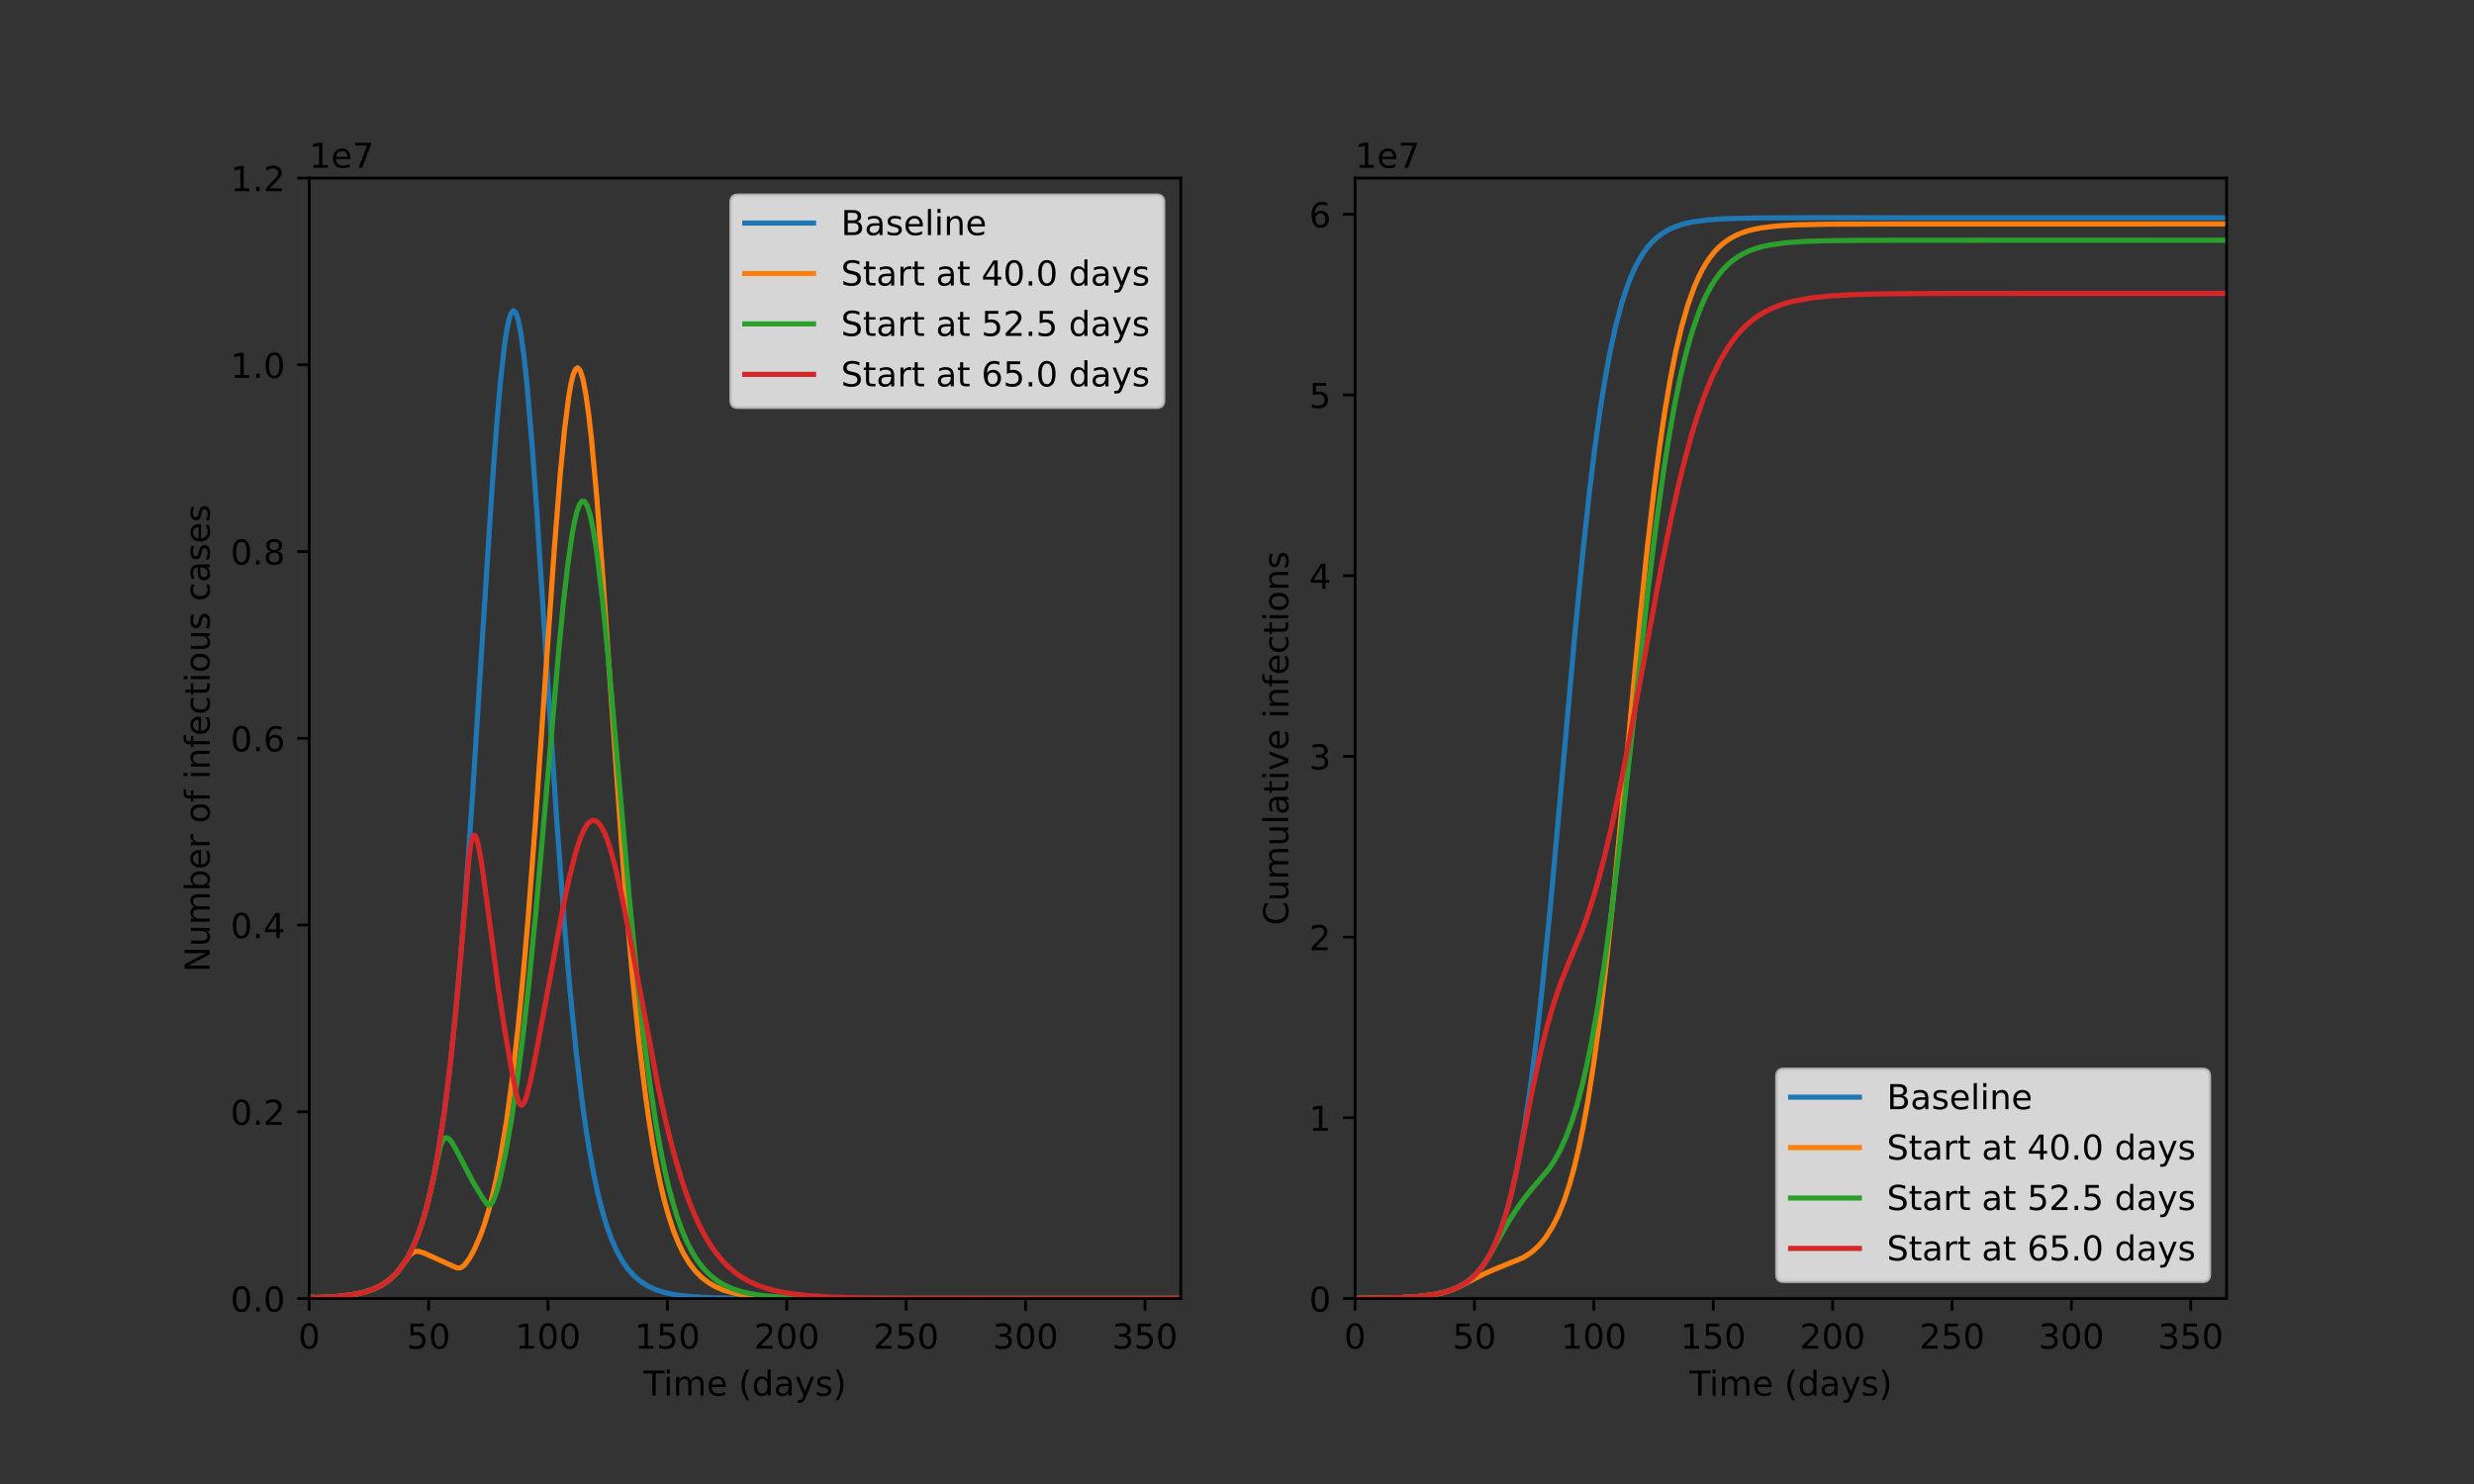 <?xml version="1.0" encoding="utf-8" standalone="no"?>
<!DOCTYPE svg PUBLIC "-//W3C//DTD SVG 1.1//EN"
  "http://www.w3.org/Graphics/SVG/1.1/DTD/svg11.dtd">
<!-- Created with matplotlib (https://matplotlib.org/) -->
<svg height="432pt" version="1.1" viewBox="0 0 720 432" width="720pt" xmlns="http://www.w3.org/2000/svg" xmlns:xlink="http://www.w3.org/1999/xlink">
 <rect x="0" y="0" width="720" height="432" fill="#333333" stroke="none"/>
 <defs>
  <style type="text/css">*{stroke-linecap:butt;stroke-linejoin:round;}</style>
 </defs>
 <g id="figure_1">
  <g id="patch_1">
   <path d="M 0 432 
L 720 432 
L 720 0 
L 0 0 
z
" style="fill:none;"/>
  </g>
  <g id="axes_1">
   <g id="patch_2">
    <path d="M 90 378 
L 343.636 378 
L 343.636 51.84 
L 90 51.84 
z
" style="fill:none;"/>
   </g>
   <g id="matplotlib.axis_1">
    <g id="xtick_1">
     <g id="line2d_1">
      <defs>
       <path d="M 0 0 
L 0 3.5 
" id="m718ac83144" style="stroke:#000000;stroke-width:0.8;"/>
      </defs>
      <g>
       <use style="stroke:#000000;stroke-width:0.8;" x="90" xlink:href="#m718ac83144" y="378"/>
      </g>
     </g>
     <g id="text_1">
      <!-- 0 -->
      <g transform="translate(86.819 392.598)scale(0.1 -0.1)">
       <defs>
        <path d="M 31.781 66.406 
Q 24.172 66.406 20.328 58.906 
Q 16.5 51.422 16.5 36.375 
Q 16.5 21.391 20.328 13.891 
Q 24.172 6.391 31.781 6.391 
Q 39.453 6.391 43.281 13.891 
Q 47.125 21.391 47.125 36.375 
Q 47.125 51.422 43.281 58.906 
Q 39.453 66.406 31.781 66.406 
z
M 31.781 74.219 
Q 44.047 74.219 50.516 64.516 
Q 56.984 54.828 56.984 36.375 
Q 56.984 17.969 50.516 8.266 
Q 44.047 -1.422 31.781 -1.422 
Q 19.531 -1.422 13.062 8.266 
Q 6.594 17.969 6.594 36.375 
Q 6.594 54.828 13.062 64.516 
Q 19.531 74.219 31.781 74.219 
z
" id="DejaVuSans-48"/>
       </defs>
       <use xlink:href="#DejaVuSans-48"/>
      </g>
     </g>
    </g>
    <g id="xtick_2">
     <g id="line2d_2">
      <g>
       <use style="stroke:#000000;stroke-width:0.8;" x="124.745" xlink:href="#m718ac83144" y="378"/>
      </g>
     </g>
     <g id="text_2">
      <!-- 50 -->
      <g transform="translate(118.382 392.598)scale(0.1 -0.1)">
       <defs>
        <path d="M 10.797 72.906 
L 49.516 72.906 
L 49.516 64.594 
L 19.828 64.594 
L 19.828 46.734 
Q 21.969 47.469 24.109 47.828 
Q 26.266 48.188 28.422 48.188 
Q 40.625 48.188 47.75 41.5 
Q 54.891 34.812 54.891 23.391 
Q 54.891 11.625 47.562 5.094 
Q 40.234 -1.422 26.906 -1.422 
Q 22.312 -1.422 17.547 -0.641 
Q 12.797 0.141 7.719 1.703 
L 7.719 11.625 
Q 12.109 9.234 16.797 8.062 
Q 21.484 6.891 26.703 6.891 
Q 35.156 6.891 40.078 11.328 
Q 45.016 15.766 45.016 23.391 
Q 45.016 31 40.078 35.438 
Q 35.156 39.891 26.703 39.891 
Q 22.75 39.891 18.812 39.016 
Q 14.891 38.141 10.797 36.281 
z
" id="DejaVuSans-53"/>
       </defs>
       <use xlink:href="#DejaVuSans-53"/>
       <use x="63.623" xlink:href="#DejaVuSans-48"/>
      </g>
     </g>
    </g>
    <g id="xtick_3">
     <g id="line2d_3">
      <g>
       <use style="stroke:#000000;stroke-width:0.8;" x="159.489" xlink:href="#m718ac83144" y="378"/>
      </g>
     </g>
     <g id="text_3">
      <!-- 100 -->
      <g transform="translate(149.946 392.598)scale(0.1 -0.1)">
       <defs>
        <path d="M 12.406 8.297 
L 28.516 8.297 
L 28.516 63.922 
L 10.984 60.406 
L 10.984 69.391 
L 28.422 72.906 
L 38.281 72.906 
L 38.281 8.297 
L 54.391 8.297 
L 54.391 0 
L 12.406 0 
z
" id="DejaVuSans-49"/>
       </defs>
       <use xlink:href="#DejaVuSans-49"/>
       <use x="63.623" xlink:href="#DejaVuSans-48"/>
       <use x="127.246" xlink:href="#DejaVuSans-48"/>
      </g>
     </g>
    </g>
    <g id="xtick_4">
     <g id="line2d_4">
      <g>
       <use style="stroke:#000000;stroke-width:0.8;" x="194.234" xlink:href="#m718ac83144" y="378"/>
      </g>
     </g>
     <g id="text_4">
      <!-- 150 -->
      <g transform="translate(184.69 392.598)scale(0.1 -0.1)">
       <use xlink:href="#DejaVuSans-49"/>
       <use x="63.623" xlink:href="#DejaVuSans-53"/>
       <use x="127.246" xlink:href="#DejaVuSans-48"/>
      </g>
     </g>
    </g>
    <g id="xtick_5">
     <g id="line2d_5">
      <g>
       <use style="stroke:#000000;stroke-width:0.8;" x="228.979" xlink:href="#m718ac83144" y="378"/>
      </g>
     </g>
     <g id="text_5">
      <!-- 200 -->
      <g transform="translate(219.435 392.598)scale(0.1 -0.1)">
       <defs>
        <path d="M 19.188 8.297 
L 53.609 8.297 
L 53.609 0 
L 7.328 0 
L 7.328 8.297 
Q 12.938 14.109 22.625 23.891 
Q 32.328 33.688 34.812 36.531 
Q 39.547 41.844 41.422 45.531 
Q 43.312 49.219 43.312 52.781 
Q 43.312 58.594 39.234 62.25 
Q 35.156 65.922 28.609 65.922 
Q 23.969 65.922 18.812 64.312 
Q 13.672 62.703 7.812 59.422 
L 7.812 69.391 
Q 13.766 71.781 18.938 73 
Q 24.125 74.219 28.422 74.219 
Q 39.75 74.219 46.484 68.547 
Q 53.219 62.891 53.219 53.422 
Q 53.219 48.922 51.531 44.891 
Q 49.859 40.875 45.406 35.406 
Q 44.188 33.984 37.641 27.219 
Q 31.109 20.453 19.188 8.297 
z
" id="DejaVuSans-50"/>
       </defs>
       <use xlink:href="#DejaVuSans-50"/>
       <use x="63.623" xlink:href="#DejaVuSans-48"/>
       <use x="127.246" xlink:href="#DejaVuSans-48"/>
      </g>
     </g>
    </g>
    <g id="xtick_6">
     <g id="line2d_6">
      <g>
       <use style="stroke:#000000;stroke-width:0.8;" x="263.724" xlink:href="#m718ac83144" y="378"/>
      </g>
     </g>
     <g id="text_6">
      <!-- 250 -->
      <g transform="translate(254.18 392.598)scale(0.1 -0.1)">
       <use xlink:href="#DejaVuSans-50"/>
       <use x="63.623" xlink:href="#DejaVuSans-53"/>
       <use x="127.246" xlink:href="#DejaVuSans-48"/>
      </g>
     </g>
    </g>
    <g id="xtick_7">
     <g id="line2d_7">
      <g>
       <use style="stroke:#000000;stroke-width:0.8;" x="298.468" xlink:href="#m718ac83144" y="378"/>
      </g>
     </g>
     <g id="text_7">
      <!-- 300 -->
      <g transform="translate(288.924 392.598)scale(0.1 -0.1)">
       <defs>
        <path d="M 40.578 39.312 
Q 47.656 37.797 51.625 33 
Q 55.609 28.219 55.609 21.188 
Q 55.609 10.406 48.188 4.484 
Q 40.766 -1.422 27.094 -1.422 
Q 22.516 -1.422 17.656 -0.516 
Q 12.797 0.391 7.625 2.203 
L 7.625 11.719 
Q 11.719 9.328 16.594 8.109 
Q 21.484 6.891 26.812 6.891 
Q 36.078 6.891 40.938 10.547 
Q 45.797 14.203 45.797 21.188 
Q 45.797 27.641 41.281 31.266 
Q 36.766 34.906 28.719 34.906 
L 20.219 34.906 
L 20.219 43.016 
L 29.109 43.016 
Q 36.375 43.016 40.234 45.922 
Q 44.094 48.828 44.094 54.297 
Q 44.094 59.906 40.109 62.906 
Q 36.141 65.922 28.719 65.922 
Q 24.656 65.922 20.016 65.031 
Q 15.375 64.156 9.812 62.312 
L 9.812 71.094 
Q 15.438 72.656 20.344 73.438 
Q 25.25 74.219 29.594 74.219 
Q 40.828 74.219 47.359 69.109 
Q 53.906 64.016 53.906 55.328 
Q 53.906 49.266 50.438 45.094 
Q 46.969 40.922 40.578 39.312 
z
" id="DejaVuSans-51"/>
       </defs>
       <use xlink:href="#DejaVuSans-51"/>
       <use x="63.623" xlink:href="#DejaVuSans-48"/>
       <use x="127.246" xlink:href="#DejaVuSans-48"/>
      </g>
     </g>
    </g>
    <g id="xtick_8">
     <g id="line2d_8">
      <g>
       <use style="stroke:#000000;stroke-width:0.8;" x="333.213" xlink:href="#m718ac83144" y="378"/>
      </g>
     </g>
     <g id="text_8">
      <!-- 350 -->
      <g transform="translate(323.669 392.598)scale(0.1 -0.1)">
       <use xlink:href="#DejaVuSans-51"/>
       <use x="63.623" xlink:href="#DejaVuSans-53"/>
       <use x="127.246" xlink:href="#DejaVuSans-48"/>
      </g>
     </g>
    </g>
    <g id="text_9">
     <!-- Time (days) -->
     <g transform="translate(187.292 406.277)scale(0.1 -0.1)">
      <defs>
       <path d="M -0.297 72.906 
L 61.375 72.906 
L 61.375 64.594 
L 35.5 64.594 
L 35.5 0 
L 25.594 0 
L 25.594 64.594 
L -0.297 64.594 
z
" id="DejaVuSans-84"/>
       <path d="M 9.422 54.688 
L 18.406 54.688 
L 18.406 0 
L 9.422 0 
z
M 9.422 75.984 
L 18.406 75.984 
L 18.406 64.594 
L 9.422 64.594 
z
" id="DejaVuSans-105"/>
       <path d="M 52 44.188 
Q 55.375 50.25 60.062 53.125 
Q 64.75 56 71.094 56 
Q 79.641 56 84.281 50.016 
Q 88.922 44.047 88.922 33.016 
L 88.922 0 
L 79.891 0 
L 79.891 32.719 
Q 79.891 40.578 77.094 44.375 
Q 74.312 48.188 68.609 48.188 
Q 61.625 48.188 57.562 43.547 
Q 53.516 38.922 53.516 30.906 
L 53.516 0 
L 44.484 0 
L 44.484 32.719 
Q 44.484 40.625 41.703 44.406 
Q 38.922 48.188 33.109 48.188 
Q 26.219 48.188 22.156 43.531 
Q 18.109 38.875 18.109 30.906 
L 18.109 0 
L 9.078 0 
L 9.078 54.688 
L 18.109 54.688 
L 18.109 46.188 
Q 21.188 51.219 25.484 53.609 
Q 29.781 56 35.688 56 
Q 41.656 56 45.828 52.969 
Q 50 49.953 52 44.188 
z
" id="DejaVuSans-109"/>
       <path d="M 56.203 29.594 
L 56.203 25.203 
L 14.891 25.203 
Q 15.484 15.922 20.484 11.062 
Q 25.484 6.203 34.422 6.203 
Q 39.594 6.203 44.453 7.469 
Q 49.312 8.734 54.109 11.281 
L 54.109 2.781 
Q 49.266 0.734 44.188 -0.344 
Q 39.109 -1.422 33.891 -1.422 
Q 20.797 -1.422 13.156 6.188 
Q 5.516 13.812 5.516 26.812 
Q 5.516 40.234 12.766 48.109 
Q 20.016 56 32.328 56 
Q 43.359 56 49.781 48.891 
Q 56.203 41.797 56.203 29.594 
z
M 47.219 32.234 
Q 47.125 39.594 43.094 43.984 
Q 39.062 48.391 32.422 48.391 
Q 24.906 48.391 20.391 44.141 
Q 15.875 39.891 15.188 32.172 
z
" id="DejaVuSans-101"/>
       <path id="DejaVuSans-32"/>
       <path d="M 31 75.875 
Q 24.469 64.656 21.281 53.656 
Q 18.109 42.672 18.109 31.391 
Q 18.109 20.125 21.312 9.062 
Q 24.516 -2 31 -13.188 
L 23.188 -13.188 
Q 15.875 -1.703 12.234 9.375 
Q 8.594 20.453 8.594 31.391 
Q 8.594 42.281 12.203 53.312 
Q 15.828 64.359 23.188 75.875 
z
" id="DejaVuSans-40"/>
       <path d="M 45.406 46.391 
L 45.406 75.984 
L 54.391 75.984 
L 54.391 0 
L 45.406 0 
L 45.406 8.203 
Q 42.578 3.328 38.25 0.953 
Q 33.938 -1.422 27.875 -1.422 
Q 17.969 -1.422 11.734 6.484 
Q 5.516 14.406 5.516 27.297 
Q 5.516 40.188 11.734 48.094 
Q 17.969 56 27.875 56 
Q 33.938 56 38.25 53.625 
Q 42.578 51.266 45.406 46.391 
z
M 14.797 27.297 
Q 14.797 17.391 18.875 11.75 
Q 22.953 6.109 30.078 6.109 
Q 37.203 6.109 41.297 11.75 
Q 45.406 17.391 45.406 27.297 
Q 45.406 37.203 41.297 42.844 
Q 37.203 48.484 30.078 48.484 
Q 22.953 48.484 18.875 42.844 
Q 14.797 37.203 14.797 27.297 
z
" id="DejaVuSans-100"/>
       <path d="M 34.281 27.484 
Q 23.391 27.484 19.188 25 
Q 14.984 22.516 14.984 16.5 
Q 14.984 11.719 18.141 8.906 
Q 21.297 6.109 26.703 6.109 
Q 34.188 6.109 38.703 11.406 
Q 43.219 16.703 43.219 25.484 
L 43.219 27.484 
z
M 52.203 31.203 
L 52.203 0 
L 43.219 0 
L 43.219 8.297 
Q 40.141 3.328 35.547 0.953 
Q 30.953 -1.422 24.312 -1.422 
Q 15.922 -1.422 10.953 3.297 
Q 6 8.016 6 15.922 
Q 6 25.141 12.172 29.828 
Q 18.359 34.516 30.609 34.516 
L 43.219 34.516 
L 43.219 35.406 
Q 43.219 41.609 39.141 45 
Q 35.062 48.391 27.688 48.391 
Q 23 48.391 18.547 47.266 
Q 14.109 46.141 10.016 43.891 
L 10.016 52.203 
Q 14.938 54.109 19.578 55.047 
Q 24.219 56 28.609 56 
Q 40.484 56 46.344 49.844 
Q 52.203 43.703 52.203 31.203 
z
" id="DejaVuSans-97"/>
       <path d="M 32.172 -5.078 
Q 28.375 -14.844 24.75 -17.812 
Q 21.141 -20.797 15.094 -20.797 
L 7.906 -20.797 
L 7.906 -13.281 
L 13.188 -13.281 
Q 16.891 -13.281 18.938 -11.516 
Q 21 -9.766 23.484 -3.219 
L 25.094 0.875 
L 2.984 54.688 
L 12.5 54.688 
L 29.594 11.922 
L 46.688 54.688 
L 56.203 54.688 
z
" id="DejaVuSans-121"/>
       <path d="M 44.281 53.078 
L 44.281 44.578 
Q 40.484 46.531 36.375 47.5 
Q 32.281 48.484 27.875 48.484 
Q 21.188 48.484 17.844 46.438 
Q 14.5 44.391 14.5 40.281 
Q 14.5 37.156 16.891 35.375 
Q 19.281 33.594 26.516 31.984 
L 29.594 31.297 
Q 39.156 29.25 43.188 25.516 
Q 47.219 21.781 47.219 15.094 
Q 47.219 7.469 41.188 3.016 
Q 35.156 -1.422 24.609 -1.422 
Q 20.219 -1.422 15.453 -0.562 
Q 10.688 0.297 5.422 2 
L 5.422 11.281 
Q 10.406 8.688 15.234 7.391 
Q 20.062 6.109 24.812 6.109 
Q 31.156 6.109 34.562 8.281 
Q 37.984 10.453 37.984 14.406 
Q 37.984 18.062 35.516 20.016 
Q 33.062 21.969 24.703 23.781 
L 21.578 24.516 
Q 13.234 26.266 9.516 29.906 
Q 5.812 33.547 5.812 39.891 
Q 5.812 47.609 11.281 51.797 
Q 16.75 56 26.812 56 
Q 31.781 56 36.172 55.266 
Q 40.578 54.547 44.281 53.078 
z
" id="DejaVuSans-115"/>
       <path d="M 8.016 75.875 
L 15.828 75.875 
Q 23.141 64.359 26.781 53.312 
Q 30.422 42.281 30.422 31.391 
Q 30.422 20.453 26.781 9.375 
Q 23.141 -1.703 15.828 -13.188 
L 8.016 -13.188 
Q 14.5 -2 17.703 9.062 
Q 20.906 20.125 20.906 31.391 
Q 20.906 42.672 17.703 53.656 
Q 14.5 64.656 8.016 75.875 
z
" id="DejaVuSans-41"/>
      </defs>
      <use xlink:href="#DejaVuSans-84"/>
      <use x="57.959" xlink:href="#DejaVuSans-105"/>
      <use x="85.742" xlink:href="#DejaVuSans-109"/>
      <use x="183.154" xlink:href="#DejaVuSans-101"/>
      <use x="244.678" xlink:href="#DejaVuSans-32"/>
      <use x="276.465" xlink:href="#DejaVuSans-40"/>
      <use x="315.479" xlink:href="#DejaVuSans-100"/>
      <use x="378.955" xlink:href="#DejaVuSans-97"/>
      <use x="440.234" xlink:href="#DejaVuSans-121"/>
      <use x="499.414" xlink:href="#DejaVuSans-115"/>
      <use x="551.514" xlink:href="#DejaVuSans-41"/>
     </g>
    </g>
   </g>
   <g id="matplotlib.axis_2">
    <g id="ytick_1">
     <g id="line2d_9">
      <defs>
       <path d="M 0 0 
L -3.5 0 
" id="ma19f342ed1" style="stroke:#000000;stroke-width:0.8;"/>
      </defs>
      <g>
       <use style="stroke:#000000;stroke-width:0.8;" x="90" xlink:href="#ma19f342ed1" y="378"/>
      </g>
     </g>
     <g id="text_10">
      <!-- 0.0 -->
      <g transform="translate(67.097 381.799)scale(0.1 -0.1)">
       <defs>
        <path d="M 10.688 12.406 
L 21 12.406 
L 21 0 
L 10.688 0 
z
" id="DejaVuSans-46"/>
       </defs>
       <use xlink:href="#DejaVuSans-48"/>
       <use x="63.623" xlink:href="#DejaVuSans-46"/>
       <use x="95.41" xlink:href="#DejaVuSans-48"/>
      </g>
     </g>
    </g>
    <g id="ytick_2">
     <g id="line2d_10">
      <g>
       <use style="stroke:#000000;stroke-width:0.8;" x="90" xlink:href="#ma19f342ed1" y="323.64"/>
      </g>
     </g>
     <g id="text_11">
      <!-- 0.2 -->
      <g transform="translate(67.097 327.439)scale(0.1 -0.1)">
       <use xlink:href="#DejaVuSans-48"/>
       <use x="63.623" xlink:href="#DejaVuSans-46"/>
       <use x="95.41" xlink:href="#DejaVuSans-50"/>
      </g>
     </g>
    </g>
    <g id="ytick_3">
     <g id="line2d_11">
      <g>
       <use style="stroke:#000000;stroke-width:0.8;" x="90" xlink:href="#ma19f342ed1" y="269.28"/>
      </g>
     </g>
     <g id="text_12">
      <!-- 0.4 -->
      <g transform="translate(67.097 273.079)scale(0.1 -0.1)">
       <defs>
        <path d="M 37.797 64.312 
L 12.891 25.391 
L 37.797 25.391 
z
M 35.203 72.906 
L 47.609 72.906 
L 47.609 25.391 
L 58.016 25.391 
L 58.016 17.188 
L 47.609 17.188 
L 47.609 0 
L 37.797 0 
L 37.797 17.188 
L 4.891 17.188 
L 4.891 26.703 
z
" id="DejaVuSans-52"/>
       </defs>
       <use xlink:href="#DejaVuSans-48"/>
       <use x="63.623" xlink:href="#DejaVuSans-46"/>
       <use x="95.41" xlink:href="#DejaVuSans-52"/>
      </g>
     </g>
    </g>
    <g id="ytick_4">
     <g id="line2d_12">
      <g>
       <use style="stroke:#000000;stroke-width:0.8;" x="90" xlink:href="#ma19f342ed1" y="214.92"/>
      </g>
     </g>
     <g id="text_13">
      <!-- 0.6 -->
      <g transform="translate(67.097 218.719)scale(0.1 -0.1)">
       <defs>
        <path d="M 33.016 40.375 
Q 26.375 40.375 22.484 35.828 
Q 18.609 31.297 18.609 23.391 
Q 18.609 15.531 22.484 10.953 
Q 26.375 6.391 33.016 6.391 
Q 39.656 6.391 43.531 10.953 
Q 47.406 15.531 47.406 23.391 
Q 47.406 31.297 43.531 35.828 
Q 39.656 40.375 33.016 40.375 
z
M 52.594 71.297 
L 52.594 62.312 
Q 48.875 64.062 45.094 64.984 
Q 41.312 65.922 37.594 65.922 
Q 27.828 65.922 22.672 59.328 
Q 17.531 52.734 16.797 39.406 
Q 19.672 43.656 24.016 45.922 
Q 28.375 48.188 33.594 48.188 
Q 44.578 48.188 50.953 41.516 
Q 57.328 34.859 57.328 23.391 
Q 57.328 12.156 50.688 5.359 
Q 44.047 -1.422 33.016 -1.422 
Q 20.359 -1.422 13.672 8.266 
Q 6.984 17.969 6.984 36.375 
Q 6.984 53.656 15.188 63.938 
Q 23.391 74.219 37.203 74.219 
Q 40.922 74.219 44.703 73.484 
Q 48.484 72.75 52.594 71.297 
z
" id="DejaVuSans-54"/>
       </defs>
       <use xlink:href="#DejaVuSans-48"/>
       <use x="63.623" xlink:href="#DejaVuSans-46"/>
       <use x="95.41" xlink:href="#DejaVuSans-54"/>
      </g>
     </g>
    </g>
    <g id="ytick_5">
     <g id="line2d_13">
      <g>
       <use style="stroke:#000000;stroke-width:0.8;" x="90" xlink:href="#ma19f342ed1" y="160.56"/>
      </g>
     </g>
     <g id="text_14">
      <!-- 0.8 -->
      <g transform="translate(67.097 164.359)scale(0.1 -0.1)">
       <defs>
        <path d="M 31.781 34.625 
Q 24.75 34.625 20.719 30.859 
Q 16.703 27.094 16.703 20.516 
Q 16.703 13.922 20.719 10.156 
Q 24.75 6.391 31.781 6.391 
Q 38.812 6.391 42.859 10.172 
Q 46.922 13.969 46.922 20.516 
Q 46.922 27.094 42.891 30.859 
Q 38.875 34.625 31.781 34.625 
z
M 21.922 38.812 
Q 15.578 40.375 12.031 44.719 
Q 8.5 49.078 8.5 55.328 
Q 8.5 64.062 14.719 69.141 
Q 20.953 74.219 31.781 74.219 
Q 42.672 74.219 48.875 69.141 
Q 55.078 64.062 55.078 55.328 
Q 55.078 49.078 51.531 44.719 
Q 48 40.375 41.703 38.812 
Q 48.828 37.156 52.797 32.312 
Q 56.781 27.484 56.781 20.516 
Q 56.781 9.906 50.312 4.234 
Q 43.844 -1.422 31.781 -1.422 
Q 19.734 -1.422 13.25 4.234 
Q 6.781 9.906 6.781 20.516 
Q 6.781 27.484 10.781 32.312 
Q 14.797 37.156 21.922 38.812 
z
M 18.312 54.391 
Q 18.312 48.734 21.844 45.562 
Q 25.391 42.391 31.781 42.391 
Q 38.141 42.391 41.719 45.562 
Q 45.312 48.734 45.312 54.391 
Q 45.312 60.062 41.719 63.234 
Q 38.141 66.406 31.781 66.406 
Q 25.391 66.406 21.844 63.234 
Q 18.312 60.062 18.312 54.391 
z
" id="DejaVuSans-56"/>
       </defs>
       <use xlink:href="#DejaVuSans-48"/>
       <use x="63.623" xlink:href="#DejaVuSans-46"/>
       <use x="95.41" xlink:href="#DejaVuSans-56"/>
      </g>
     </g>
    </g>
    <g id="ytick_6">
     <g id="line2d_14">
      <g>
       <use style="stroke:#000000;stroke-width:0.8;" x="90" xlink:href="#ma19f342ed1" y="106.2"/>
      </g>
     </g>
     <g id="text_15">
      <!-- 1.0 -->
      <g transform="translate(67.097 109.999)scale(0.1 -0.1)">
       <use xlink:href="#DejaVuSans-49"/>
       <use x="63.623" xlink:href="#DejaVuSans-46"/>
       <use x="95.41" xlink:href="#DejaVuSans-48"/>
      </g>
     </g>
    </g>
    <g id="ytick_7">
     <g id="line2d_15">
      <g>
       <use style="stroke:#000000;stroke-width:0.8;" x="90" xlink:href="#ma19f342ed1" y="51.84"/>
      </g>
     </g>
     <g id="text_16">
      <!-- 1.2 -->
      <g transform="translate(67.097 55.639)scale(0.1 -0.1)">
       <use xlink:href="#DejaVuSans-49"/>
       <use x="63.623" xlink:href="#DejaVuSans-46"/>
       <use x="95.41" xlink:href="#DejaVuSans-50"/>
      </g>
     </g>
    </g>
    <g id="text_17">
     <!-- Number of infectious cases -->
     <g transform="translate(61.017 283.018)rotate(-90)scale(0.1 -0.1)">
      <defs>
       <path d="M 9.812 72.906 
L 23.094 72.906 
L 55.422 11.922 
L 55.422 72.906 
L 64.984 72.906 
L 64.984 0 
L 51.703 0 
L 19.391 60.984 
L 19.391 0 
L 9.812 0 
z
" id="DejaVuSans-78"/>
       <path d="M 8.5 21.578 
L 8.5 54.688 
L 17.484 54.688 
L 17.484 21.922 
Q 17.484 14.156 20.5 10.266 
Q 23.531 6.391 29.594 6.391 
Q 36.859 6.391 41.078 11.031 
Q 45.312 15.672 45.312 23.688 
L 45.312 54.688 
L 54.297 54.688 
L 54.297 0 
L 45.312 0 
L 45.312 8.406 
Q 42.047 3.422 37.719 1 
Q 33.406 -1.422 27.688 -1.422 
Q 18.266 -1.422 13.375 4.438 
Q 8.5 10.297 8.5 21.578 
z
M 31.109 56 
z
" id="DejaVuSans-117"/>
       <path d="M 48.688 27.297 
Q 48.688 37.203 44.609 42.844 
Q 40.531 48.484 33.406 48.484 
Q 26.266 48.484 22.188 42.844 
Q 18.109 37.203 18.109 27.297 
Q 18.109 17.391 22.188 11.75 
Q 26.266 6.109 33.406 6.109 
Q 40.531 6.109 44.609 11.75 
Q 48.688 17.391 48.688 27.297 
z
M 18.109 46.391 
Q 20.953 51.266 25.266 53.625 
Q 29.594 56 35.594 56 
Q 45.562 56 51.781 48.094 
Q 58.016 40.188 58.016 27.297 
Q 58.016 14.406 51.781 6.484 
Q 45.562 -1.422 35.594 -1.422 
Q 29.594 -1.422 25.266 0.953 
Q 20.953 3.328 18.109 8.203 
L 18.109 0 
L 9.078 0 
L 9.078 75.984 
L 18.109 75.984 
z
" id="DejaVuSans-98"/>
       <path d="M 41.109 46.297 
Q 39.594 47.172 37.812 47.578 
Q 36.031 48 33.891 48 
Q 26.266 48 22.188 43.047 
Q 18.109 38.094 18.109 28.812 
L 18.109 0 
L 9.078 0 
L 9.078 54.688 
L 18.109 54.688 
L 18.109 46.188 
Q 20.953 51.172 25.484 53.578 
Q 30.031 56 36.531 56 
Q 37.453 56 38.578 55.875 
Q 39.703 55.766 41.062 55.516 
z
" id="DejaVuSans-114"/>
       <path d="M 30.609 48.391 
Q 23.391 48.391 19.188 42.75 
Q 14.984 37.109 14.984 27.297 
Q 14.984 17.484 19.156 11.844 
Q 23.344 6.203 30.609 6.203 
Q 37.797 6.203 41.984 11.859 
Q 46.188 17.531 46.188 27.297 
Q 46.188 37.016 41.984 42.703 
Q 37.797 48.391 30.609 48.391 
z
M 30.609 56 
Q 42.328 56 49.016 48.375 
Q 55.719 40.766 55.719 27.297 
Q 55.719 13.875 49.016 6.219 
Q 42.328 -1.422 30.609 -1.422 
Q 18.844 -1.422 12.172 6.219 
Q 5.516 13.875 5.516 27.297 
Q 5.516 40.766 12.172 48.375 
Q 18.844 56 30.609 56 
z
" id="DejaVuSans-111"/>
       <path d="M 37.109 75.984 
L 37.109 68.5 
L 28.516 68.5 
Q 23.688 68.5 21.797 66.547 
Q 19.922 64.594 19.922 59.516 
L 19.922 54.688 
L 34.719 54.688 
L 34.719 47.703 
L 19.922 47.703 
L 19.922 0 
L 10.891 0 
L 10.891 47.703 
L 2.297 47.703 
L 2.297 54.688 
L 10.891 54.688 
L 10.891 58.5 
Q 10.891 67.625 15.141 71.797 
Q 19.391 75.984 28.609 75.984 
z
" id="DejaVuSans-102"/>
       <path d="M 54.891 33.016 
L 54.891 0 
L 45.906 0 
L 45.906 32.719 
Q 45.906 40.484 42.875 44.328 
Q 39.844 48.188 33.797 48.188 
Q 26.516 48.188 22.312 43.547 
Q 18.109 38.922 18.109 30.906 
L 18.109 0 
L 9.078 0 
L 9.078 54.688 
L 18.109 54.688 
L 18.109 46.188 
Q 21.344 51.125 25.703 53.562 
Q 30.078 56 35.797 56 
Q 45.219 56 50.047 50.172 
Q 54.891 44.344 54.891 33.016 
z
" id="DejaVuSans-110"/>
       <path d="M 48.781 52.594 
L 48.781 44.188 
Q 44.969 46.297 41.141 47.344 
Q 37.312 48.391 33.406 48.391 
Q 24.656 48.391 19.812 42.844 
Q 14.984 37.312 14.984 27.297 
Q 14.984 17.281 19.812 11.734 
Q 24.656 6.203 33.406 6.203 
Q 37.312 6.203 41.141 7.25 
Q 44.969 8.297 48.781 10.406 
L 48.781 2.094 
Q 45.016 0.344 40.984 -0.531 
Q 36.969 -1.422 32.422 -1.422 
Q 20.062 -1.422 12.781 6.344 
Q 5.516 14.109 5.516 27.297 
Q 5.516 40.672 12.859 48.328 
Q 20.219 56 33.016 56 
Q 37.156 56 41.109 55.141 
Q 45.062 54.297 48.781 52.594 
z
" id="DejaVuSans-99"/>
       <path d="M 18.312 70.219 
L 18.312 54.688 
L 36.812 54.688 
L 36.812 47.703 
L 18.312 47.703 
L 18.312 18.016 
Q 18.312 11.328 20.141 9.422 
Q 21.969 7.516 27.594 7.516 
L 36.812 7.516 
L 36.812 0 
L 27.594 0 
Q 17.188 0 13.234 3.875 
Q 9.281 7.766 9.281 18.016 
L 9.281 47.703 
L 2.688 47.703 
L 2.688 54.688 
L 9.281 54.688 
L 9.281 70.219 
z
" id="DejaVuSans-116"/>
      </defs>
      <use xlink:href="#DejaVuSans-78"/>
      <use x="74.805" xlink:href="#DejaVuSans-117"/>
      <use x="138.184" xlink:href="#DejaVuSans-109"/>
      <use x="235.596" xlink:href="#DejaVuSans-98"/>
      <use x="299.072" xlink:href="#DejaVuSans-101"/>
      <use x="360.596" xlink:href="#DejaVuSans-114"/>
      <use x="401.709" xlink:href="#DejaVuSans-32"/>
      <use x="433.496" xlink:href="#DejaVuSans-111"/>
      <use x="494.678" xlink:href="#DejaVuSans-102"/>
      <use x="529.883" xlink:href="#DejaVuSans-32"/>
      <use x="561.67" xlink:href="#DejaVuSans-105"/>
      <use x="589.453" xlink:href="#DejaVuSans-110"/>
      <use x="652.832" xlink:href="#DejaVuSans-102"/>
      <use x="688.037" xlink:href="#DejaVuSans-101"/>
      <use x="749.561" xlink:href="#DejaVuSans-99"/>
      <use x="804.541" xlink:href="#DejaVuSans-116"/>
      <use x="843.75" xlink:href="#DejaVuSans-105"/>
      <use x="871.533" xlink:href="#DejaVuSans-111"/>
      <use x="932.715" xlink:href="#DejaVuSans-117"/>
      <use x="996.094" xlink:href="#DejaVuSans-115"/>
      <use x="1048.193" xlink:href="#DejaVuSans-32"/>
      <use x="1079.98" xlink:href="#DejaVuSans-99"/>
      <use x="1134.961" xlink:href="#DejaVuSans-97"/>
      <use x="1196.24" xlink:href="#DejaVuSans-115"/>
      <use x="1248.34" xlink:href="#DejaVuSans-101"/>
      <use x="1309.863" xlink:href="#DejaVuSans-115"/>
     </g>
    </g>
    <g id="text_18">
     <!-- 1e7 -->
     <g transform="translate(90 48.84)scale(0.1 -0.1)">
      <defs>
       <path d="M 8.203 72.906 
L 55.078 72.906 
L 55.078 68.703 
L 28.609 0 
L 18.312 0 
L 43.219 64.594 
L 8.203 64.594 
z
" id="DejaVuSans-55"/>
      </defs>
      <use xlink:href="#DejaVuSans-49"/>
      <use x="63.623" xlink:href="#DejaVuSans-101"/>
      <use x="125.146" xlink:href="#DejaVuSans-55"/>
     </g>
    </g>
   </g>
   <g id="line2d_16">
    <path clip-path="url(#p5e737926d6)" d="M 90 377.636 
L 92.036 377.733 
L 94.913 377.654 
L 99.161 377.34 
L 103.448 376.747 
L 106.14 376.127 
L 108.737 375.241 
L 111.117 374.067 
L 113.293 372.568 
L 115.28 370.71 
L 117.097 368.471 
L 118.76 365.836 
L 120.288 362.798 
L 121.698 359.35 
L 123.005 355.487 
L 124.223 351.208 
L 125.364 346.513 
L 126.437 341.402 
L 127.451 335.879 
L 129.329 323.62 
L 131.043 309.809 
L 132.626 294.555 
L 134.103 278.011 
L 135.495 260.369 
L 137.458 232.376 
L 140.498 184.186 
L 143.389 139.242 
L 144.537 123.765 
L 145.696 110.502 
L 146.881 100.046 
L 147.488 96.075 
L 148.11 93.068 
L 148.751 91.132 
L 149.416 90.401 
L 150.114 91.041 
L 150.857 93.293 
L 151.664 97.506 
L 152.519 103.858 
L 153.329 111.498 
L 154.807 128.913 
L 156.211 148.586 
L 158.99 192.023 
L 161.885 236.77 
L 164.216 268.591 
L 165.878 288.15 
L 167.653 305.993 
L 169.566 321.876 
L 170.584 329.031 
L 171.65 335.646 
L 172.77 341.714 
L 173.949 347.236 
L 175.196 352.215 
L 176.518 356.661 
L 177.925 360.585 
L 179.426 364.004 
L 181.031 366.937 
L 182.746 369.409 
L 184.576 371.45 
L 186.524 373.097 
L 188.589 374.397 
L 190.776 375.402 
L 193.092 376.164 
L 195.551 376.73 
L 198.171 377.143 
L 200.975 377.438 
L 207.261 377.782 
L 214.737 377.929 
L 235.93 377.997 
L 343.636 378 
L 343.636 378 
" style="fill:none;stroke:#1f77b4;stroke-linecap:square;stroke-width:1.5;"/>
   </g>
   <g id="line2d_17">
    <path clip-path="url(#p5e737926d6)" d="M 90 377.636 
L 92.036 377.733 
L 94.913 377.654 
L 99.161 377.34 
L 103.448 376.747 
L 106.14 376.127 
L 108.737 375.241 
L 111.117 374.067 
L 113.293 372.568 
L 115.28 370.71 
L 117.807 367.423 
L 119.157 365.48 
L 120.153 364.616 
L 120.712 364.372 
L 121.32 364.273 
L 121.987 364.321 
L 123.53 364.823 
L 132.9 369.07 
L 133.762 369.112 
L 134.237 368.947 
L 134.747 368.619 
L 135.298 368.104 
L 136.548 366.434 
L 138.036 363.743 
L 139.834 359.593 
L 140.911 356.592 
L 142.157 352.549 
L 143.365 347.952 
L 144.466 343.101 
L 145.502 337.884 
L 147.427 326.29 
L 149.187 313.212 
L 150.813 298.771 
L 152.332 283.115 
L 153.764 266.429 
L 155.783 239.972 
L 158.913 194.493 
L 161.299 160.094 
L 163.073 137.699 
L 164.269 125.316 
L 165.492 115.623 
L 166.119 111.982 
L 166.762 109.264 
L 167.425 107.577 
L 168.115 107.048 
L 168.84 107.849 
L 169.617 110.224 
L 170.463 114.533 
L 171.344 120.804 
L 172.163 128.11 
L 173.667 144.653 
L 175.102 163.267 
L 177.95 204.186 
L 180.92 246.162 
L 182.494 266.275 
L 184.15 285.244 
L 185.911 302.731 
L 187.799 318.477 
L 188.799 325.638 
L 189.844 332.305 
L 190.937 338.466 
L 192.085 344.117 
L 193.294 349.259 
L 194.572 353.896 
L 195.927 358.037 
L 197.368 361.693 
L 198.905 364.88 
L 200.548 367.617 
L 202.306 369.928 
L 204.184 371.839 
L 206.186 373.386 
L 208.315 374.611 
L 210.573 375.558 
L 212.969 376.277 
L 215.517 376.811 
L 218.234 377.2 
L 224.282 377.669 
L 231.391 377.883 
L 245.097 377.984 
L 324.704 378 
L 343.636 378 
L 343.636 378 
" style="fill:none;stroke:#ff7f0e;stroke-linecap:square;stroke-width:1.5;"/>
   </g>
   <g id="line2d_18">
    <path clip-path="url(#p5e737926d6)" d="M 90 377.636 
L 92.036 377.733 
L 94.913 377.654 
L 99.161 377.34 
L 103.448 376.747 
L 106.14 376.127 
L 108.737 375.241 
L 111.117 374.067 
L 113.293 372.568 
L 115.28 370.71 
L 117.097 368.471 
L 118.76 365.836 
L 120.288 362.798 
L 121.698 359.35 
L 123.005 355.487 
L 124.223 351.208 
L 125.364 346.513 
L 128.095 333.896 
L 128.494 332.776 
L 128.919 331.931 
L 129.374 331.398 
L 129.862 331.198 
L 130.388 331.343 
L 130.956 331.828 
L 131.572 332.635 
L 132.963 335.077 
L 137.566 343.942 
L 140.359 348.574 
L 141.708 350.494 
L 142.057 350.751 
L 142.426 350.806 
L 142.816 350.606 
L 143.23 350.109 
L 143.671 349.278 
L 144.65 346.503 
L 145.782 342.092 
L 147.098 335.807 
L 148.676 326.917 
L 150.558 314.372 
L 152.26 301.046 
L 153.833 286.987 
L 156.046 264.529 
L 158.799 233.247 
L 162.69 188.415 
L 163.967 175.48 
L 165.253 164.249 
L 166.563 155.198 
L 167.234 151.655 
L 167.919 148.866 
L 168.623 146.917 
L 169.352 145.91 
L 170.116 145.976 
L 170.927 147.297 
L 171.81 150.162 
L 172.77 154.875 
L 173.683 160.784 
L 175.318 174.337 
L 176.857 189.777 
L 179.123 215.297 
L 183.013 259.908 
L 185.517 285.514 
L 187.294 301.357 
L 189.184 315.904 
L 191.212 328.956 
L 192.287 334.877 
L 193.409 340.381 
L 194.583 345.461 
L 195.816 350.116 
L 197.114 354.346 
L 198.486 358.157 
L 199.939 361.558 
L 201.484 364.559 
L 203.133 367.176 
L 204.895 369.425 
L 206.782 371.327 
L 208.803 372.905 
L 210.967 374.187 
L 213.28 375.205 
L 215.748 375.995 
L 218.379 376.594 
L 221.189 377.038 
L 224.197 377.359 
L 230.927 377.742 
L 238.895 377.912 
L 258.64 377.994 
L 343.636 378 
L 343.636 378 
" style="fill:none;stroke:#2ca02c;stroke-linecap:square;stroke-width:1.5;"/>
   </g>
   <g id="line2d_19">
    <path clip-path="url(#p5e737926d6)" d="M 90 377.636 
L 92.036 377.733 
L 94.913 377.654 
L 99.161 377.34 
L 103.448 376.747 
L 106.14 376.127 
L 108.737 375.241 
L 111.117 374.067 
L 113.293 372.568 
L 115.28 370.71 
L 117.097 368.471 
L 118.76 365.836 
L 120.288 362.798 
L 121.698 359.35 
L 123.005 355.487 
L 124.223 351.208 
L 125.364 346.513 
L 126.437 341.402 
L 127.451 335.879 
L 129.329 323.62 
L 131.043 309.809 
L 132.626 294.555 
L 134.103 278.011 
L 136.516 249.239 
L 137.17 245.008 
L 137.524 243.757 
L 137.898 243.173 
L 138.295 243.307 
L 138.718 244.19 
L 139.169 245.837 
L 140.168 251.36 
L 141.312 259.524 
L 144.93 286.953 
L 146.746 299.039 
L 149.065 312.428 
L 150.435 319.134 
L 151.084 321.089 
L 151.435 321.612 
L 151.805 321.764 
L 152.198 321.509 
L 152.616 320.823 
L 153.062 319.694 
L 154.049 316.111 
L 155.186 310.855 
L 157.259 299.959 
L 164.05 263.16 
L 165.691 255.489 
L 167.348 248.881 
L 168.188 246.07 
L 169.041 243.643 
L 169.91 241.644 
L 170.8 240.124 
L 171.719 239.138 
L 172.678 238.761 
L 173.694 239.094 
L 174.801 240.303 
L 176.049 242.69 
L 177.115 245.53 
L 178.18 249.044 
L 179.189 252.925 
L 181.115 261.561 
L 182.989 271.092 
L 191.683 317.162 
L 193.803 326.67 
L 196.038 335.514 
L 198.412 343.574 
L 199.661 347.282 
L 200.957 350.764 
L 202.305 354.015 
L 203.711 357.033 
L 205.179 359.815 
L 206.719 362.363 
L 208.336 364.679 
L 210.041 366.767 
L 211.843 368.634 
L 213.755 370.287 
L 215.788 371.735 
L 217.959 372.988 
L 220.285 374.058 
L 222.783 374.957 
L 225.474 375.7 
L 228.379 376.301 
L 231.52 376.776 
L 234.918 377.143 
L 242.582 377.616 
L 251.506 377.85 
L 269.295 377.977 
L 337.395 378 
L 343.636 378 
L 343.636 378 
" style="fill:none;stroke:#d62728;stroke-linecap:square;stroke-width:1.5;"/>
   </g>
   <g id="patch_3">
    <path d="M 90 378 
L 90 51.84 
" style="fill:none;stroke:#000000;stroke-linecap:square;stroke-linejoin:miter;stroke-width:0.8;"/>
   </g>
   <g id="patch_4">
    <path d="M 343.636 378 
L 343.636 51.84 
" style="fill:none;stroke:#000000;stroke-linecap:square;stroke-linejoin:miter;stroke-width:0.8;"/>
   </g>
   <g id="patch_5">
    <path d="M 90 378 
L 343.636 378 
" style="fill:none;stroke:#000000;stroke-linecap:square;stroke-linejoin:miter;stroke-width:0.8;"/>
   </g>
   <g id="patch_6">
    <path d="M 90 51.84 
L 343.636 51.84 
" style="fill:none;stroke:#000000;stroke-linecap:square;stroke-linejoin:miter;stroke-width:0.8;"/>
   </g>
   <g id="legend_1">
    <g id="patch_7">
     <path d="M 214.755 118.552 
L 336.636 118.552 
Q 338.636 118.552 338.636 116.552 
L 338.636 58.84 
Q 338.636 56.84 336.636 56.84 
L 214.755 56.84 
Q 212.755 56.84 212.755 58.84 
L 212.755 116.552 
Q 212.755 118.552 214.755 118.552 
z
" style="fill:#ffffff;opacity:0.8;stroke:#cccccc;stroke-linejoin:miter;"/>
    </g>
    <g id="line2d_20">
     <path d="M 216.755 64.938 
L 236.755 64.938 
" style="fill:none;stroke:#1f77b4;stroke-linecap:square;stroke-width:1.5;"/>
    </g>
    <g id="line2d_21"/>
    <g id="text_19">
     <!-- Baseline -->
     <g transform="translate(244.755 68.438)scale(0.1 -0.1)">
      <defs>
       <path d="M 19.672 34.812 
L 19.672 8.109 
L 35.5 8.109 
Q 43.453 8.109 47.281 11.406 
Q 51.125 14.703 51.125 21.484 
Q 51.125 28.328 47.281 31.562 
Q 43.453 34.812 35.5 34.812 
z
M 19.672 64.797 
L 19.672 42.828 
L 34.281 42.828 
Q 41.5 42.828 45.031 45.531 
Q 48.578 48.25 48.578 53.812 
Q 48.578 59.328 45.031 62.062 
Q 41.5 64.797 34.281 64.797 
z
M 9.812 72.906 
L 35.016 72.906 
Q 46.297 72.906 52.391 68.219 
Q 58.5 63.531 58.5 54.891 
Q 58.5 48.188 55.375 44.234 
Q 52.25 40.281 46.188 39.312 
Q 53.469 37.75 57.5 32.781 
Q 61.531 27.828 61.531 20.406 
Q 61.531 10.641 54.891 5.312 
Q 48.25 0 35.984 0 
L 9.812 0 
z
" id="DejaVuSans-66"/>
       <path d="M 9.422 75.984 
L 18.406 75.984 
L 18.406 0 
L 9.422 0 
z
" id="DejaVuSans-108"/>
      </defs>
      <use xlink:href="#DejaVuSans-66"/>
      <use x="68.604" xlink:href="#DejaVuSans-97"/>
      <use x="129.883" xlink:href="#DejaVuSans-115"/>
      <use x="181.982" xlink:href="#DejaVuSans-101"/>
      <use x="243.506" xlink:href="#DejaVuSans-108"/>
      <use x="271.289" xlink:href="#DejaVuSans-105"/>
      <use x="299.072" xlink:href="#DejaVuSans-110"/>
      <use x="362.451" xlink:href="#DejaVuSans-101"/>
     </g>
    </g>
    <g id="line2d_22">
     <path d="M 216.755 79.617 
L 236.755 79.617 
" style="fill:none;stroke:#ff7f0e;stroke-linecap:square;stroke-width:1.5;"/>
    </g>
    <g id="line2d_23"/>
    <g id="text_20">
     <!-- Start at 40.0 days -->
     <g transform="translate(244.755 83.117)scale(0.1 -0.1)">
      <defs>
       <path d="M 53.516 70.516 
L 53.516 60.891 
Q 47.906 63.578 42.922 64.891 
Q 37.938 66.219 33.297 66.219 
Q 25.25 66.219 20.875 63.094 
Q 16.5 59.969 16.5 54.203 
Q 16.5 49.359 19.406 46.891 
Q 22.312 44.438 30.422 42.922 
L 36.375 41.703 
Q 47.406 39.594 52.656 34.297 
Q 57.906 29 57.906 20.125 
Q 57.906 9.516 50.797 4.047 
Q 43.703 -1.422 29.984 -1.422 
Q 24.812 -1.422 18.969 -0.25 
Q 13.141 0.922 6.891 3.219 
L 6.891 13.375 
Q 12.891 10.016 18.656 8.297 
Q 24.422 6.594 29.984 6.594 
Q 38.422 6.594 43.016 9.906 
Q 47.609 13.234 47.609 19.391 
Q 47.609 24.75 44.312 27.781 
Q 41.016 30.812 33.5 32.328 
L 27.484 33.5 
Q 16.453 35.688 11.516 40.375 
Q 6.594 45.062 6.594 53.422 
Q 6.594 63.094 13.406 68.656 
Q 20.219 74.219 32.172 74.219 
Q 37.312 74.219 42.625 73.281 
Q 47.953 72.359 53.516 70.516 
z
" id="DejaVuSans-83"/>
      </defs>
      <use xlink:href="#DejaVuSans-83"/>
      <use x="63.477" xlink:href="#DejaVuSans-116"/>
      <use x="102.686" xlink:href="#DejaVuSans-97"/>
      <use x="163.965" xlink:href="#DejaVuSans-114"/>
      <use x="205.078" xlink:href="#DejaVuSans-116"/>
      <use x="244.287" xlink:href="#DejaVuSans-32"/>
      <use x="276.074" xlink:href="#DejaVuSans-97"/>
      <use x="337.354" xlink:href="#DejaVuSans-116"/>
      <use x="376.562" xlink:href="#DejaVuSans-32"/>
      <use x="408.35" xlink:href="#DejaVuSans-52"/>
      <use x="471.973" xlink:href="#DejaVuSans-48"/>
      <use x="535.596" xlink:href="#DejaVuSans-46"/>
      <use x="567.383" xlink:href="#DejaVuSans-48"/>
      <use x="631.006" xlink:href="#DejaVuSans-32"/>
      <use x="662.793" xlink:href="#DejaVuSans-100"/>
      <use x="726.27" xlink:href="#DejaVuSans-97"/>
      <use x="787.549" xlink:href="#DejaVuSans-121"/>
      <use x="846.729" xlink:href="#DejaVuSans-115"/>
     </g>
    </g>
    <g id="line2d_24">
     <path d="M 216.755 94.295 
L 236.755 94.295 
" style="fill:none;stroke:#2ca02c;stroke-linecap:square;stroke-width:1.5;"/>
    </g>
    <g id="line2d_25"/>
    <g id="text_21">
     <!-- Start at 52.5 days -->
     <g transform="translate(244.755 97.795)scale(0.1 -0.1)">
      <use xlink:href="#DejaVuSans-83"/>
      <use x="63.477" xlink:href="#DejaVuSans-116"/>
      <use x="102.686" xlink:href="#DejaVuSans-97"/>
      <use x="163.965" xlink:href="#DejaVuSans-114"/>
      <use x="205.078" xlink:href="#DejaVuSans-116"/>
      <use x="244.287" xlink:href="#DejaVuSans-32"/>
      <use x="276.074" xlink:href="#DejaVuSans-97"/>
      <use x="337.354" xlink:href="#DejaVuSans-116"/>
      <use x="376.562" xlink:href="#DejaVuSans-32"/>
      <use x="408.35" xlink:href="#DejaVuSans-53"/>
      <use x="471.973" xlink:href="#DejaVuSans-50"/>
      <use x="535.596" xlink:href="#DejaVuSans-46"/>
      <use x="567.383" xlink:href="#DejaVuSans-53"/>
      <use x="631.006" xlink:href="#DejaVuSans-32"/>
      <use x="662.793" xlink:href="#DejaVuSans-100"/>
      <use x="726.27" xlink:href="#DejaVuSans-97"/>
      <use x="787.549" xlink:href="#DejaVuSans-121"/>
      <use x="846.729" xlink:href="#DejaVuSans-115"/>
     </g>
    </g>
    <g id="line2d_26">
     <path d="M 216.755 108.973 
L 236.755 108.973 
" style="fill:none;stroke:#d62728;stroke-linecap:square;stroke-width:1.5;"/>
    </g>
    <g id="line2d_27"/>
    <g id="text_22">
     <!-- Start at 65.0 days -->
     <g transform="translate(244.755 112.473)scale(0.1 -0.1)">
      <use xlink:href="#DejaVuSans-83"/>
      <use x="63.477" xlink:href="#DejaVuSans-116"/>
      <use x="102.686" xlink:href="#DejaVuSans-97"/>
      <use x="163.965" xlink:href="#DejaVuSans-114"/>
      <use x="205.078" xlink:href="#DejaVuSans-116"/>
      <use x="244.287" xlink:href="#DejaVuSans-32"/>
      <use x="276.074" xlink:href="#DejaVuSans-97"/>
      <use x="337.354" xlink:href="#DejaVuSans-116"/>
      <use x="376.562" xlink:href="#DejaVuSans-32"/>
      <use x="408.35" xlink:href="#DejaVuSans-54"/>
      <use x="471.973" xlink:href="#DejaVuSans-53"/>
      <use x="535.596" xlink:href="#DejaVuSans-46"/>
      <use x="567.383" xlink:href="#DejaVuSans-48"/>
      <use x="631.006" xlink:href="#DejaVuSans-32"/>
      <use x="662.793" xlink:href="#DejaVuSans-100"/>
      <use x="726.27" xlink:href="#DejaVuSans-97"/>
      <use x="787.549" xlink:href="#DejaVuSans-121"/>
      <use x="846.729" xlink:href="#DejaVuSans-115"/>
     </g>
    </g>
   </g>
  </g>
  <g id="axes_2">
   <g id="patch_8">
    <path d="M 394.364 378 
L 648 378 
L 648 51.84 
L 394.364 51.84 
z
" style="fill:none;"/>
   </g>
   <g id="matplotlib.axis_3">
    <g id="xtick_9">
     <g id="line2d_28">
      <g>
       <use style="stroke:#000000;stroke-width:0.8;" x="394.364" xlink:href="#m718ac83144" y="378"/>
      </g>
     </g>
     <g id="text_23">
      <!-- 0 -->
      <g transform="translate(391.182 392.598)scale(0.1 -0.1)">
       <use xlink:href="#DejaVuSans-48"/>
      </g>
     </g>
    </g>
    <g id="xtick_10">
     <g id="line2d_29">
      <g>
       <use style="stroke:#000000;stroke-width:0.8;" x="429.108" xlink:href="#m718ac83144" y="378"/>
      </g>
     </g>
     <g id="text_24">
      <!-- 50 -->
      <g transform="translate(422.746 392.598)scale(0.1 -0.1)">
       <use xlink:href="#DejaVuSans-53"/>
       <use x="63.623" xlink:href="#DejaVuSans-48"/>
      </g>
     </g>
    </g>
    <g id="xtick_11">
     <g id="line2d_30">
      <g>
       <use style="stroke:#000000;stroke-width:0.8;" x="463.853" xlink:href="#m718ac83144" y="378"/>
      </g>
     </g>
     <g id="text_25">
      <!-- 100 -->
      <g transform="translate(454.309 392.598)scale(0.1 -0.1)">
       <use xlink:href="#DejaVuSans-49"/>
       <use x="63.623" xlink:href="#DejaVuSans-48"/>
       <use x="127.246" xlink:href="#DejaVuSans-48"/>
      </g>
     </g>
    </g>
    <g id="xtick_12">
     <g id="line2d_31">
      <g>
       <use style="stroke:#000000;stroke-width:0.8;" x="498.598" xlink:href="#m718ac83144" y="378"/>
      </g>
     </g>
     <g id="text_26">
      <!-- 150 -->
      <g transform="translate(489.054 392.598)scale(0.1 -0.1)">
       <use xlink:href="#DejaVuSans-49"/>
       <use x="63.623" xlink:href="#DejaVuSans-53"/>
       <use x="127.246" xlink:href="#DejaVuSans-48"/>
      </g>
     </g>
    </g>
    <g id="xtick_13">
     <g id="line2d_32">
      <g>
       <use style="stroke:#000000;stroke-width:0.8;" x="533.342" xlink:href="#m718ac83144" y="378"/>
      </g>
     </g>
     <g id="text_27">
      <!-- 200 -->
      <g transform="translate(523.799 392.598)scale(0.1 -0.1)">
       <use xlink:href="#DejaVuSans-50"/>
       <use x="63.623" xlink:href="#DejaVuSans-48"/>
       <use x="127.246" xlink:href="#DejaVuSans-48"/>
      </g>
     </g>
    </g>
    <g id="xtick_14">
     <g id="line2d_33">
      <g>
       <use style="stroke:#000000;stroke-width:0.8;" x="568.087" xlink:href="#m718ac83144" y="378"/>
      </g>
     </g>
     <g id="text_28">
      <!-- 250 -->
      <g transform="translate(558.543 392.598)scale(0.1 -0.1)">
       <use xlink:href="#DejaVuSans-50"/>
       <use x="63.623" xlink:href="#DejaVuSans-53"/>
       <use x="127.246" xlink:href="#DejaVuSans-48"/>
      </g>
     </g>
    </g>
    <g id="xtick_15">
     <g id="line2d_34">
      <g>
       <use style="stroke:#000000;stroke-width:0.8;" x="602.832" xlink:href="#m718ac83144" y="378"/>
      </g>
     </g>
     <g id="text_29">
      <!-- 300 -->
      <g transform="translate(593.288 392.598)scale(0.1 -0.1)">
       <use xlink:href="#DejaVuSans-51"/>
       <use x="63.623" xlink:href="#DejaVuSans-48"/>
       <use x="127.246" xlink:href="#DejaVuSans-48"/>
      </g>
     </g>
    </g>
    <g id="xtick_16">
     <g id="line2d_35">
      <g>
       <use style="stroke:#000000;stroke-width:0.8;" x="637.577" xlink:href="#m718ac83144" y="378"/>
      </g>
     </g>
     <g id="text_30">
      <!-- 350 -->
      <g transform="translate(628.033 392.598)scale(0.1 -0.1)">
       <use xlink:href="#DejaVuSans-51"/>
       <use x="63.623" xlink:href="#DejaVuSans-53"/>
       <use x="127.246" xlink:href="#DejaVuSans-48"/>
      </g>
     </g>
    </g>
    <g id="text_31">
     <!-- Time (days) -->
     <g transform="translate(491.655 406.277)scale(0.1 -0.1)">
      <use xlink:href="#DejaVuSans-84"/>
      <use x="57.959" xlink:href="#DejaVuSans-105"/>
      <use x="85.742" xlink:href="#DejaVuSans-109"/>
      <use x="183.154" xlink:href="#DejaVuSans-101"/>
      <use x="244.678" xlink:href="#DejaVuSans-32"/>
      <use x="276.465" xlink:href="#DejaVuSans-40"/>
      <use x="315.479" xlink:href="#DejaVuSans-100"/>
      <use x="378.955" xlink:href="#DejaVuSans-97"/>
      <use x="440.234" xlink:href="#DejaVuSans-121"/>
      <use x="499.414" xlink:href="#DejaVuSans-115"/>
      <use x="551.514" xlink:href="#DejaVuSans-41"/>
     </g>
    </g>
   </g>
   <g id="matplotlib.axis_4">
    <g id="ytick_8">
     <g id="line2d_36">
      <g>
       <use style="stroke:#000000;stroke-width:0.8;" x="394.364" xlink:href="#ma19f342ed1" y="378"/>
      </g>
     </g>
     <g id="text_32">
      <!-- 0 -->
      <g transform="translate(381.001 381.799)scale(0.1 -0.1)">
       <use xlink:href="#DejaVuSans-48"/>
      </g>
     </g>
    </g>
    <g id="ytick_9">
     <g id="line2d_37">
      <g>
       <use style="stroke:#000000;stroke-width:0.8;" x="394.364" xlink:href="#ma19f342ed1" y="325.394"/>
      </g>
     </g>
     <g id="text_33">
      <!-- 1 -->
      <g transform="translate(381.001 329.193)scale(0.1 -0.1)">
       <use xlink:href="#DejaVuSans-49"/>
      </g>
     </g>
    </g>
    <g id="ytick_10">
     <g id="line2d_38">
      <g>
       <use style="stroke:#000000;stroke-width:0.8;" x="394.364" xlink:href="#ma19f342ed1" y="272.787"/>
      </g>
     </g>
     <g id="text_34">
      <!-- 2 -->
      <g transform="translate(381.001 276.586)scale(0.1 -0.1)">
       <use xlink:href="#DejaVuSans-50"/>
      </g>
     </g>
    </g>
    <g id="ytick_11">
     <g id="line2d_39">
      <g>
       <use style="stroke:#000000;stroke-width:0.8;" x="394.364" xlink:href="#ma19f342ed1" y="220.181"/>
      </g>
     </g>
     <g id="text_35">
      <!-- 3 -->
      <g transform="translate(381.001 223.98)scale(0.1 -0.1)">
       <use xlink:href="#DejaVuSans-51"/>
      </g>
     </g>
    </g>
    <g id="ytick_12">
     <g id="line2d_40">
      <g>
       <use style="stroke:#000000;stroke-width:0.8;" x="394.364" xlink:href="#ma19f342ed1" y="167.574"/>
      </g>
     </g>
     <g id="text_36">
      <!-- 4 -->
      <g transform="translate(381.001 171.373)scale(0.1 -0.1)">
       <use xlink:href="#DejaVuSans-52"/>
      </g>
     </g>
    </g>
    <g id="ytick_13">
     <g id="line2d_41">
      <g>
       <use style="stroke:#000000;stroke-width:0.8;" x="394.364" xlink:href="#ma19f342ed1" y="114.968"/>
      </g>
     </g>
     <g id="text_37">
      <!-- 5 -->
      <g transform="translate(381.001 118.767)scale(0.1 -0.1)">
       <use xlink:href="#DejaVuSans-53"/>
      </g>
     </g>
    </g>
    <g id="ytick_14">
     <g id="line2d_42">
      <g>
       <use style="stroke:#000000;stroke-width:0.8;" x="394.364" xlink:href="#ma19f342ed1" y="62.361"/>
      </g>
     </g>
     <g id="text_38">
      <!-- 6 -->
      <g transform="translate(381.001 66.161)scale(0.1 -0.1)">
       <use xlink:href="#DejaVuSans-54"/>
      </g>
     </g>
    </g>
    <g id="text_39">
     <!-- Cumulative infections -->
     <g transform="translate(374.921 269.372)rotate(-90)scale(0.1 -0.1)">
      <defs>
       <path d="M 64.406 67.281 
L 64.406 56.891 
Q 59.422 61.531 53.781 63.812 
Q 48.141 66.109 41.797 66.109 
Q 29.297 66.109 22.656 58.469 
Q 16.016 50.828 16.016 36.375 
Q 16.016 21.969 22.656 14.328 
Q 29.297 6.688 41.797 6.688 
Q 48.141 6.688 53.781 8.984 
Q 59.422 11.281 64.406 15.922 
L 64.406 5.609 
Q 59.234 2.094 53.438 0.328 
Q 47.656 -1.422 41.219 -1.422 
Q 24.656 -1.422 15.125 8.703 
Q 5.609 18.844 5.609 36.375 
Q 5.609 53.953 15.125 64.078 
Q 24.656 74.219 41.219 74.219 
Q 47.75 74.219 53.531 72.484 
Q 59.328 70.75 64.406 67.281 
z
" id="DejaVuSans-67"/>
       <path d="M 2.984 54.688 
L 12.5 54.688 
L 29.594 8.797 
L 46.688 54.688 
L 56.203 54.688 
L 35.688 0 
L 23.484 0 
z
" id="DejaVuSans-118"/>
      </defs>
      <use xlink:href="#DejaVuSans-67"/>
      <use x="69.824" xlink:href="#DejaVuSans-117"/>
      <use x="133.203" xlink:href="#DejaVuSans-109"/>
      <use x="230.615" xlink:href="#DejaVuSans-117"/>
      <use x="293.994" xlink:href="#DejaVuSans-108"/>
      <use x="321.777" xlink:href="#DejaVuSans-97"/>
      <use x="383.057" xlink:href="#DejaVuSans-116"/>
      <use x="422.266" xlink:href="#DejaVuSans-105"/>
      <use x="450.049" xlink:href="#DejaVuSans-118"/>
      <use x="509.229" xlink:href="#DejaVuSans-101"/>
      <use x="570.752" xlink:href="#DejaVuSans-32"/>
      <use x="602.539" xlink:href="#DejaVuSans-105"/>
      <use x="630.322" xlink:href="#DejaVuSans-110"/>
      <use x="693.701" xlink:href="#DejaVuSans-102"/>
      <use x="728.906" xlink:href="#DejaVuSans-101"/>
      <use x="790.43" xlink:href="#DejaVuSans-99"/>
      <use x="845.41" xlink:href="#DejaVuSans-116"/>
      <use x="884.619" xlink:href="#DejaVuSans-105"/>
      <use x="912.402" xlink:href="#DejaVuSans-111"/>
      <use x="973.584" xlink:href="#DejaVuSans-110"/>
      <use x="1036.963" xlink:href="#DejaVuSans-115"/>
     </g>
    </g>
    <g id="text_40">
     <!-- 1e7 -->
     <g transform="translate(394.364 48.84)scale(0.1 -0.1)">
      <use xlink:href="#DejaVuSans-49"/>
      <use x="63.623" xlink:href="#DejaVuSans-101"/>
      <use x="125.146" xlink:href="#DejaVuSans-55"/>
     </g>
    </g>
   </g>
   <g id="line2d_43">
    <path clip-path="url(#p584ceeb51f)" d="M 394.364 378 
L 407.812 377.736 
L 413.101 377.396 
L 417.656 376.79 
L 419.644 376.366 
L 421.461 375.854 
L 423.124 375.248 
L 424.652 374.545 
L 426.061 373.741 
L 427.368 372.834 
L 428.586 371.819 
L 429.727 370.694 
L 430.801 369.456 
L 431.815 368.101 
L 433.693 365.027 
L 435.407 361.447 
L 436.989 357.337 
L 438.467 352.671 
L 439.859 347.424 
L 441.181 341.572 
L 442.449 335.09 
L 443.672 327.953 
L 445.447 315.962 
L 447.179 302.34 
L 448.9 286.969 
L 451.244 263.442 
L 454.477 227.719 
L 458.447 183.383 
L 460.574 161.546 
L 462.654 142.443 
L 464.061 130.978 
L 465.507 120.482 
L 467.007 110.95 
L 468.579 102.379 
L 470.242 94.767 
L 472.016 88.106 
L 473.929 82.376 
L 474.948 79.85 
L 476.014 77.544 
L 477.133 75.452 
L 478.313 73.568 
L 479.559 71.883 
L 480.882 70.391 
L 482.288 69.083 
L 483.79 67.949 
L 485.394 66.982 
L 487.109 66.17 
L 488.94 65.502 
L 490.887 64.964 
L 492.953 64.541 
L 497.456 63.967 
L 502.534 63.649 
L 511.624 63.442 
L 528.304 63.377 
L 648 63.372 
L 648 63.372 
" style="fill:none;stroke:#1f77b4;stroke-linecap:square;stroke-width:1.5;"/>
   </g>
   <g id="line2d_44">
    <path clip-path="url(#p584ceeb51f)" d="M 394.364 378 
L 407.812 377.736 
L 413.101 377.396 
L 417.656 376.79 
L 419.644 376.366 
L 422.656 375.434 
L 424.517 374.626 
L 427.894 372.867 
L 432.046 370.776 
L 434.816 369.556 
L 443.251 366.126 
L 445.275 364.844 
L 446.52 363.853 
L 447.729 362.714 
L 448.829 361.497 
L 449.866 360.172 
L 451.79 357.162 
L 453.55 353.653 
L 455.177 349.623 
L 456.696 345.05 
L 458.127 339.91 
L 459.488 334.179 
L 460.792 327.833 
L 462.051 320.848 
L 463.879 309.118 
L 465.663 295.799 
L 467.437 280.776 
L 469.855 257.79 
L 473.204 222.83 
L 477.293 179.875 
L 479.466 158.984 
L 481.596 140.693 
L 483.039 129.721 
L 484.522 119.686 
L 486.061 110.579 
L 487.674 102.397 
L 489.38 95.137 
L 491.201 88.787 
L 493.163 83.327 
L 494.208 80.921 
L 495.301 78.725 
L 496.449 76.732 
L 497.658 74.937 
L 498.936 73.332 
L 500.29 71.911 
L 501.732 70.664 
L 503.269 69.583 
L 504.912 68.659 
L 506.669 67.882 
L 508.548 67.242 
L 510.55 66.725 
L 512.678 66.318 
L 517.333 65.764 
L 522.598 65.457 
L 532.045 65.259 
L 555.288 65.194 
L 648 65.192 
L 648 65.192 
" style="fill:none;stroke:#ff7f0e;stroke-linecap:square;stroke-width:1.5;"/>
   </g>
   <g id="line2d_45">
    <path clip-path="url(#p584ceeb51f)" d="M 394.364 378 
L 407.812 377.736 
L 413.101 377.396 
L 417.656 376.79 
L 419.644 376.366 
L 421.461 375.854 
L 423.124 375.248 
L 424.652 374.545 
L 426.061 373.741 
L 427.368 372.834 
L 428.586 371.819 
L 429.727 370.694 
L 431.726 368.228 
L 433.283 365.814 
L 435.936 361.096 
L 438.955 355.787 
L 440.857 352.751 
L 443.101 349.517 
L 446.071 345.773 
L 450.777 340.238 
L 452.209 338.119 
L 453.976 334.957 
L 455.795 330.935 
L 457.422 326.555 
L 458.952 321.656 
L 460.409 316.198 
L 461.809 310.157 
L 463.162 303.516 
L 465.13 292.379 
L 467.054 279.755 
L 468.972 265.537 
L 470.927 249.559 
L 473.716 224.908 
L 479.682 171.242 
L 481.977 152.694 
L 484.247 136.417 
L 485.789 126.67 
L 487.377 117.776 
L 489.026 109.724 
L 490.757 102.51 
L 492.587 96.123 
L 494.542 90.551 
L 495.575 88.063 
L 496.65 85.769 
L 497.772 83.665 
L 498.947 81.746 
L 500.18 80.007 
L 501.478 78.441 
L 502.849 77.042 
L 504.303 75.803 
L 505.848 74.716 
L 507.496 73.774 
L 509.258 72.968 
L 511.145 72.289 
L 513.167 71.728 
L 515.331 71.273 
L 520.111 70.634 
L 525.553 70.266 
L 531.795 70.073 
L 543.258 69.958 
L 586.309 69.928 
L 648 69.928 
L 648 69.928 
" style="fill:none;stroke:#2ca02c;stroke-linecap:square;stroke-width:1.5;"/>
   </g>
   <g id="line2d_46">
    <path clip-path="url(#p584ceeb51f)" d="M 394.364 378 
L 407.812 377.736 
L 413.101 377.396 
L 417.656 376.79 
L 419.644 376.366 
L 421.461 375.854 
L 423.124 375.248 
L 424.652 374.545 
L 426.061 373.741 
L 427.368 372.834 
L 428.586 371.819 
L 429.727 370.694 
L 430.801 369.456 
L 431.815 368.101 
L 433.693 365.027 
L 435.407 361.447 
L 436.989 357.337 
L 438.467 352.671 
L 440.01 346.799 
L 441.534 339.909 
L 444.015 327.191 
L 446.307 315.577 
L 448.472 305.766 
L 450.17 299.026 
L 452.117 292.29 
L 454.193 286.154 
L 456.169 281.165 
L 460.183 271.585 
L 461.623 267.664 
L 463.364 262.368 
L 465.11 256.405 
L 466.773 250.105 
L 469.233 239.698 
L 471.711 228.003 
L 474.273 214.867 
L 479.164 188.185 
L 483.553 164.629 
L 486.419 150.529 
L 488.284 142.145 
L 490.158 134.449 
L 492.062 127.398 
L 494.019 120.973 
L 496.047 115.161 
L 498.167 109.951 
L 500.401 105.331 
L 502.776 101.284 
L 504.025 99.47 
L 505.321 97.791 
L 506.669 96.245 
L 508.074 94.828 
L 509.543 93.535 
L 511.082 92.363 
L 512.7 91.307 
L 514.405 90.362 
L 516.207 89.523 
L 518.118 88.785 
L 520.152 88.142 
L 522.323 87.588 
L 527.147 86.722 
L 532.743 86.134 
L 539.282 85.767 
L 546.946 85.561 
L 560.619 85.434 
L 605.418 85.395 
L 648 85.394 
L 648 85.394 
" style="fill:none;stroke:#d62728;stroke-linecap:square;stroke-width:1.5;"/>
   </g>
   <g id="patch_9">
    <path d="M 394.364 378 
L 394.364 51.84 
" style="fill:none;stroke:#000000;stroke-linecap:square;stroke-linejoin:miter;stroke-width:0.8;"/>
   </g>
   <g id="patch_10">
    <path d="M 648 378 
L 648 51.84 
" style="fill:none;stroke:#000000;stroke-linecap:square;stroke-linejoin:miter;stroke-width:0.8;"/>
   </g>
   <g id="patch_11">
    <path d="M 394.364 378 
L 648 378 
" style="fill:none;stroke:#000000;stroke-linecap:square;stroke-linejoin:miter;stroke-width:0.8;"/>
   </g>
   <g id="patch_12">
    <path d="M 394.364 51.84 
L 648 51.84 
" style="fill:none;stroke:#000000;stroke-linecap:square;stroke-linejoin:miter;stroke-width:0.8;"/>
   </g>
   <g id="legend_2">
    <g id="patch_13">
     <path d="M 519.119 373 
L 641 373 
Q 643 373 643 371 
L 643 313.288 
Q 643 311.288 641 311.288 
L 519.119 311.288 
Q 517.119 311.288 517.119 313.288 
L 517.119 371 
Q 517.119 373 519.119 373 
z
" style="fill:#ffffff;opacity:0.8;stroke:#cccccc;stroke-linejoin:miter;"/>
    </g>
    <g id="line2d_47">
     <path d="M 521.119 319.386 
L 541.119 319.386 
" style="fill:none;stroke:#1f77b4;stroke-linecap:square;stroke-width:1.5;"/>
    </g>
    <g id="line2d_48"/>
    <g id="text_41">
     <!-- Baseline -->
     <g transform="translate(549.119 322.886)scale(0.1 -0.1)">
      <use xlink:href="#DejaVuSans-66"/>
      <use x="68.604" xlink:href="#DejaVuSans-97"/>
      <use x="129.883" xlink:href="#DejaVuSans-115"/>
      <use x="181.982" xlink:href="#DejaVuSans-101"/>
      <use x="243.506" xlink:href="#DejaVuSans-108"/>
      <use x="271.289" xlink:href="#DejaVuSans-105"/>
      <use x="299.072" xlink:href="#DejaVuSans-110"/>
      <use x="362.451" xlink:href="#DejaVuSans-101"/>
     </g>
    </g>
    <g id="line2d_49">
     <path d="M 521.119 334.064 
L 541.119 334.064 
" style="fill:none;stroke:#ff7f0e;stroke-linecap:square;stroke-width:1.5;"/>
    </g>
    <g id="line2d_50"/>
    <g id="text_42">
     <!-- Start at 40.0 days -->
     <g transform="translate(549.119 337.564)scale(0.1 -0.1)">
      <use xlink:href="#DejaVuSans-83"/>
      <use x="63.477" xlink:href="#DejaVuSans-116"/>
      <use x="102.686" xlink:href="#DejaVuSans-97"/>
      <use x="163.965" xlink:href="#DejaVuSans-114"/>
      <use x="205.078" xlink:href="#DejaVuSans-116"/>
      <use x="244.287" xlink:href="#DejaVuSans-32"/>
      <use x="276.074" xlink:href="#DejaVuSans-97"/>
      <use x="337.354" xlink:href="#DejaVuSans-116"/>
      <use x="376.562" xlink:href="#DejaVuSans-32"/>
      <use x="408.35" xlink:href="#DejaVuSans-52"/>
      <use x="471.973" xlink:href="#DejaVuSans-48"/>
      <use x="535.596" xlink:href="#DejaVuSans-46"/>
      <use x="567.383" xlink:href="#DejaVuSans-48"/>
      <use x="631.006" xlink:href="#DejaVuSans-32"/>
      <use x="662.793" xlink:href="#DejaVuSans-100"/>
      <use x="726.27" xlink:href="#DejaVuSans-97"/>
      <use x="787.549" xlink:href="#DejaVuSans-121"/>
      <use x="846.729" xlink:href="#DejaVuSans-115"/>
     </g>
    </g>
    <g id="line2d_51">
     <path d="M 521.119 348.742 
L 541.119 348.742 
" style="fill:none;stroke:#2ca02c;stroke-linecap:square;stroke-width:1.5;"/>
    </g>
    <g id="line2d_52"/>
    <g id="text_43">
     <!-- Start at 52.5 days -->
     <g transform="translate(549.119 352.242)scale(0.1 -0.1)">
      <use xlink:href="#DejaVuSans-83"/>
      <use x="63.477" xlink:href="#DejaVuSans-116"/>
      <use x="102.686" xlink:href="#DejaVuSans-97"/>
      <use x="163.965" xlink:href="#DejaVuSans-114"/>
      <use x="205.078" xlink:href="#DejaVuSans-116"/>
      <use x="244.287" xlink:href="#DejaVuSans-32"/>
      <use x="276.074" xlink:href="#DejaVuSans-97"/>
      <use x="337.354" xlink:href="#DejaVuSans-116"/>
      <use x="376.562" xlink:href="#DejaVuSans-32"/>
      <use x="408.35" xlink:href="#DejaVuSans-53"/>
      <use x="471.973" xlink:href="#DejaVuSans-50"/>
      <use x="535.596" xlink:href="#DejaVuSans-46"/>
      <use x="567.383" xlink:href="#DejaVuSans-53"/>
      <use x="631.006" xlink:href="#DejaVuSans-32"/>
      <use x="662.793" xlink:href="#DejaVuSans-100"/>
      <use x="726.27" xlink:href="#DejaVuSans-97"/>
      <use x="787.549" xlink:href="#DejaVuSans-121"/>
      <use x="846.729" xlink:href="#DejaVuSans-115"/>
     </g>
    </g>
    <g id="line2d_53">
     <path d="M 521.119 363.42 
L 541.119 363.42 
" style="fill:none;stroke:#d62728;stroke-linecap:square;stroke-width:1.5;"/>
    </g>
    <g id="line2d_54"/>
    <g id="text_44">
     <!-- Start at 65.0 days -->
     <g transform="translate(549.119 366.92)scale(0.1 -0.1)">
      <use xlink:href="#DejaVuSans-83"/>
      <use x="63.477" xlink:href="#DejaVuSans-116"/>
      <use x="102.686" xlink:href="#DejaVuSans-97"/>
      <use x="163.965" xlink:href="#DejaVuSans-114"/>
      <use x="205.078" xlink:href="#DejaVuSans-116"/>
      <use x="244.287" xlink:href="#DejaVuSans-32"/>
      <use x="276.074" xlink:href="#DejaVuSans-97"/>
      <use x="337.354" xlink:href="#DejaVuSans-116"/>
      <use x="376.562" xlink:href="#DejaVuSans-32"/>
      <use x="408.35" xlink:href="#DejaVuSans-54"/>
      <use x="471.973" xlink:href="#DejaVuSans-53"/>
      <use x="535.596" xlink:href="#DejaVuSans-46"/>
      <use x="567.383" xlink:href="#DejaVuSans-48"/>
      <use x="631.006" xlink:href="#DejaVuSans-32"/>
      <use x="662.793" xlink:href="#DejaVuSans-100"/>
      <use x="726.27" xlink:href="#DejaVuSans-97"/>
      <use x="787.549" xlink:href="#DejaVuSans-121"/>
      <use x="846.729" xlink:href="#DejaVuSans-115"/>
     </g>
    </g>
   </g>
  </g>
 </g>
 <defs>
  <clipPath id="p5e737926d6">
   <rect height="326.16" width="253.636" x="90" y="51.84"/>
  </clipPath>
  <clipPath id="p584ceeb51f">
   <rect height="326.16" width="253.636" x="394.364" y="51.84"/>
  </clipPath>
 </defs>
</svg>
